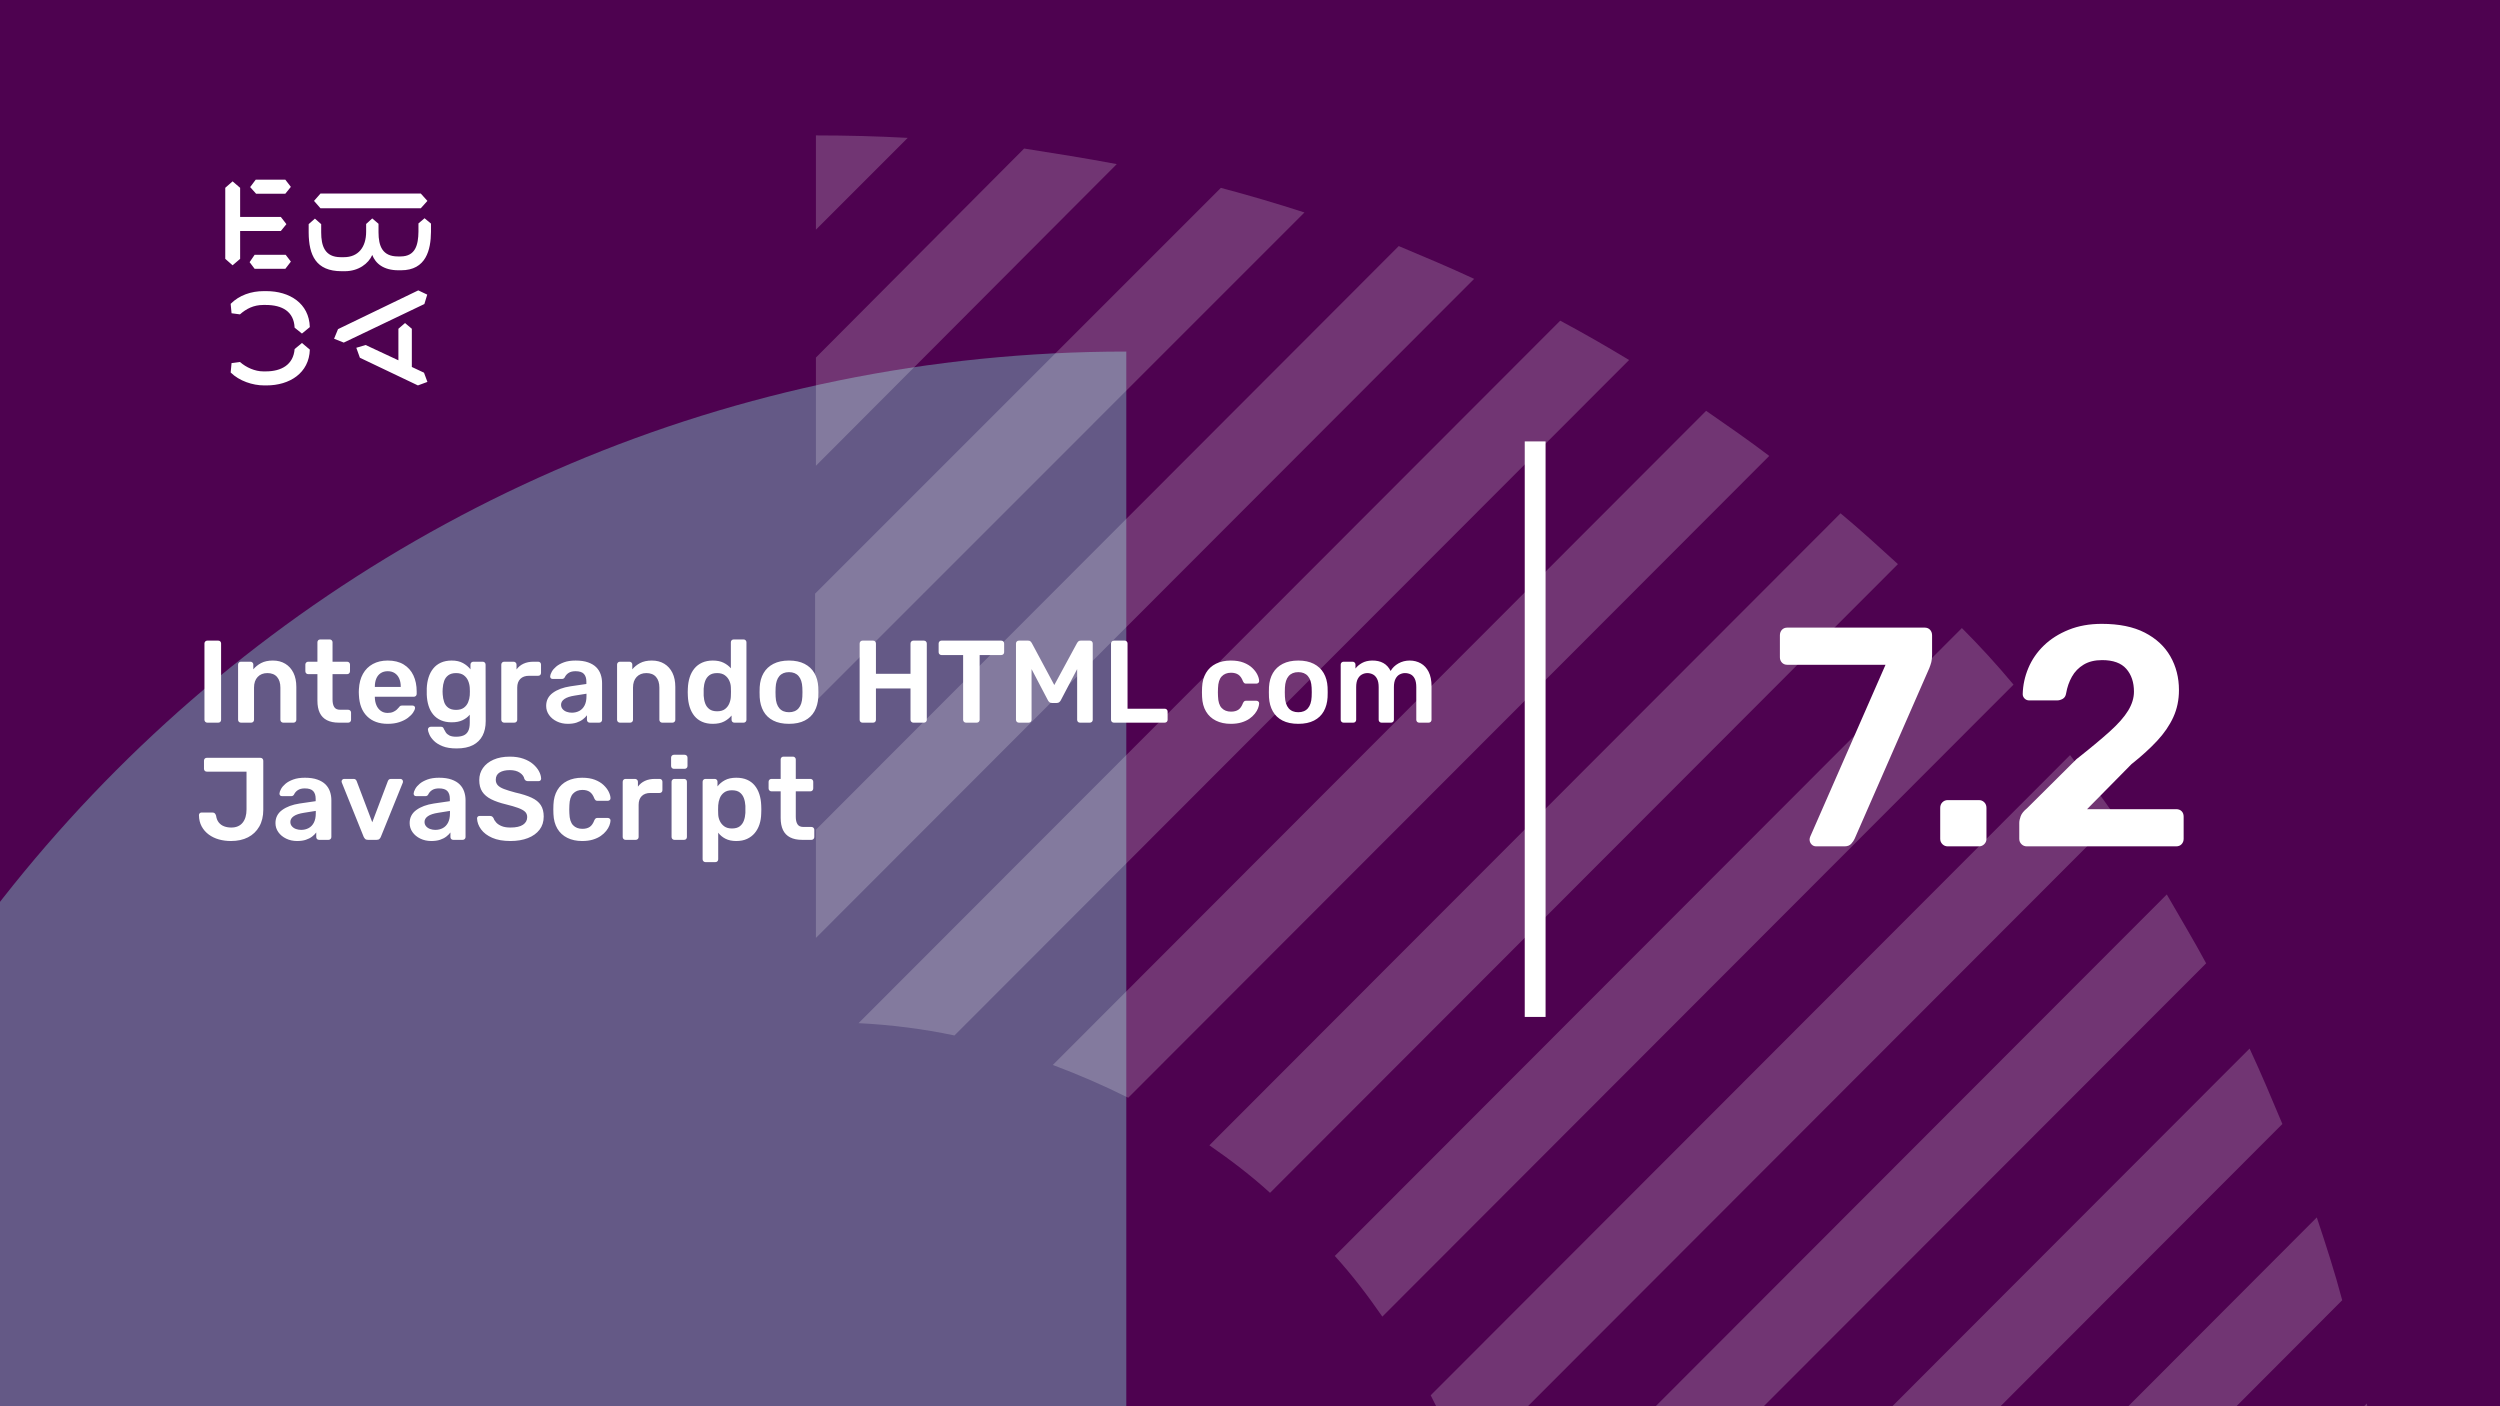 <svg xmlns="http://www.w3.org/2000/svg" version="1.1" xmlns:xlink="http://www.w3.org/1999/xlink" xmlns:svgjs="http://svgjs.dev/svgjs" viewBox="0 0 1920 1080" id="6d8c0bce-8d5d-4cc7-86ec-fc16df101efb"><g><rect width="1920" height="1080" fill="#4e0250"/></g><g fill="#645986"><path d="M865 270L865 2467C258.907 2467 -232 1976.03 -232 1369.87C-232 760.965 258.907 270 865 270Z"/></g><g fill="#ffffff" opacity="0.2"><path d="M1829.66 1149.02C1826.52 1125.1 1822.11 1101.18 1817.7 1077.89L1577.22 1318.37H1660.32L1829.66 1149.02Z"/><path d="M1798.82 998.567C1793.15 977.163 1786.23 955.759 1779.3 934.984L1395.92 1319H1479.02L1798.82 998.567Z"/><path d="M1752.86 863.214C1744.68 843.698 1736.5 824.183 1727.68 805.297L1214.61 1319H1297.71L1752.86 863.214Z"/><path d="M1694.32 739.83C1684.88 722.203 1674.17 704.576 1664.1 686.949L1147.89 1203.8C1152.92 1227.72 1156.7 1251.64 1158.59 1276.19L1694.32 739.83Z"/><path d="M1625.07 627.77C1613.73 611.402 1601.77 595.664 1589.81 579.926L1098.78 1071.59C1108.22 1089.85 1117.03 1109.36 1124.59 1128.88L1625.07 627.77Z"/><path d="M1546.38 525.789C1533.79 510.68 1520.57 496.201 1506.72 482.352L1025.12 964.574C1038.35 979.053 1050.31 994.791 1061.64 1011.16L1546.38 525.789Z"/><path d="M1457.61 433.249C1443.13 420.029 1428.65 406.809 1413.54 394.219L928.802 879.589C945.17 890.92 960.908 902.881 975.387 916.101L1457.61 433.249Z"/><path d="M1358.78 350.148C1343.04 338.187 1326.67 326.855 1310.3 315.523L808.564 817.891C828.709 825.445 847.595 833.629 866.481 843.072L1358.78 350.148Z"/><path d="M1251.12 276.495C1233.5 265.793 1215.87 255.72 1198.24 246.277L659.364 785.787C684.545 787.046 709.097 790.194 733.019 795.23L1251.12 276.495Z"/><path d="M1132.14 214.166C1113.26 205.352 1093.74 197.168 1074.23 188.984L626.627 637.212V720.31L1132.14 214.166Z"/><path d="M1001.83 163.175C980.427 156.25 959.023 149.955 937.619 144.289L626 455.908V539.006L1001.83 163.175Z"/><path d="M857.666 126.035C834.373 121.628 810.451 117.851 786.529 114.074L626.627 274.605V357.703L857.666 126.035Z"/><path d="M626.626 176.396L697.134 105.889C673.841 104.629 650.548 104 626.626 104V176.396Z"/></g><g><path d="M178.635 139.281L184.422 144.246V166.626H215.704L219.958 172.147L215.69 177.397H184.422V198.795L178.635 203.747L173 198.795V144.232L178.635 139.281ZM195.554 195.68H219.406L223.397 200.915L219.143 206.45H195.554L191.7 201.342L195.554 195.68ZM196.382 138H219.129L223.383 143.52L219.129 148.77H196.659L192.115 143.677L196.382 138ZM323.155 148.628L328.251 154.291L323.155 159.968H246.13L241.172 154.291L246.13 148.628H323.155ZM237.043 172.147L241.849 167.893L246.669 172.147V178.393C246.669 188.879 249.417 197.515 261.668 197.515H264.14C275.147 197.515 281.197 189.86 281.197 177.952V172.005L285.879 167.75L290.699 171.862V178.379C290.699 189.007 293.723 196.946 305.56 196.946H307.618C319.178 196.946 321.235 187.869 321.373 177.952V171.578L326.056 167.608L331 171.72V178.094C330.862 191.838 327.285 207.574 308.032 207.574H305.974C294.552 207.574 288.365 202.324 285.892 195.808C283.006 202.466 275.299 208.286 264.844 208.286H262.358C242.553 208.286 237.194 195.964 237.056 178.663V172.147H237.043ZM276.391 274.744L273.642 267.089L280.796 264.969L305.974 276.721V252.491L311.07 248.095L316.291 252.491V281.829L325.641 286.226L328.251 293.311L320.959 296L276.391 274.744ZM321.235 223.011L328.113 226.27L325.917 233.497L264.002 263.119L256.571 260.146L259.596 252.776L321.235 223.011ZM231.905 263.404L237.954 268.512C237.402 286.51 222.403 296 204.669 296H202.874C194.062 296 183.759 292.6 177.157 286.083L177.834 278.855L184.298 278.002C189.118 282.256 195.858 285.229 202.183 285.229H204.117C216.091 285.229 225.303 280.136 226.27 268.085L231.905 263.404ZM226.256 251.638C225.704 239.16 216.629 234.209 204.103 234.209H202.169C194.739 234.209 189.104 237.182 184.284 241.436L177.834 240.583L177.143 233.355C183.745 226.696 192.957 223.58 202.597 223.58H204.517C222.403 223.58 237.402 232.942 237.94 251.211L231.891 256.176L226.256 251.638Z" fill="#ffffff"/></g><path d="M1171 781L1171 339L1187 339L1187 781L1171 781Z" fill="#ffffff"/><g fill="#ffffff" id="info-group"><path d="M167.64 555L159.18 555Q158.28 555 157.65 554.37Q157.02 553.74 157.02 552.84L157.02 552.84L157.02 494.16Q157.02 493.26 157.65 492.63Q158.28 492 159.18 492L159.18 492L167.64 492Q168.63 492 169.215 492.63Q169.8 493.26 169.8 494.16L169.8 494.16L169.8 552.84Q169.8 553.74 169.215 554.37Q168.63 555 167.64 555L167.64 555ZM192.93 555L185.01 555Q184.11 555 183.48 554.37Q182.85 553.74 182.85 552.84L182.85 552.84L182.85 510.36Q182.85 509.46 183.48 508.83Q184.11 508.2 185.01 508.2L185.01 508.2L192.39 508.2Q193.29 508.2 193.92 508.83Q194.55 509.46 194.55 510.36L194.55 510.36L194.55 514.05Q196.89 511.17 200.535 509.235Q204.18 507.3 209.58 507.3L209.58 507.3Q215.07 507.3 219.12 509.775Q223.17 512.25 225.375 516.75Q227.58 521.25 227.58 527.55L227.58 527.55L227.58 552.84Q227.58 553.74 226.95 554.37Q226.32 555 225.42 555L225.42 555L217.5 555Q216.6 555 215.97 554.37Q215.34 553.74 215.34 552.84L215.34 552.84L215.34 528.09Q215.34 522.87 212.775 519.9Q210.21 516.93 205.35 516.93L205.35 516.93Q200.67 516.93 197.88 519.9Q195.09 522.87 195.09 528.09L195.09 528.09L195.09 552.84Q195.09 553.74 194.46 554.37Q193.83 555 192.93 555L192.93 555ZM267.45 555L260.16 555Q254.76 555 251.07 553.11Q247.38 551.22 245.58 547.485Q243.78 543.75 243.78 538.17L243.78 538.17L243.78 517.74L236.67 517.74Q235.77 517.74 235.14 517.11Q234.51 516.48 234.51 515.49L234.51 515.49L234.51 510.36Q234.51 509.46 235.14 508.83Q235.77 508.2 236.67 508.2L236.67 508.2L243.78 508.2L243.78 493.26Q243.78 492.36 244.365 491.73Q244.95 491.1 245.94 491.1L245.94 491.1L253.23 491.1Q254.13 491.1 254.76 491.73Q255.39 492.36 255.39 493.26L255.39 493.26L255.39 508.2L266.64 508.2Q267.54 508.2 268.17 508.83Q268.8 509.46 268.8 510.36L268.8 510.36L268.8 515.49Q268.8 516.48 268.17 517.11Q267.54 517.74 266.64 517.74L266.64 517.74L255.39 517.74L255.39 537.27Q255.39 540.96 256.695 543.03Q258 545.1 261.24 545.1L261.24 545.1L267.45 545.1Q268.35 545.1 268.98 545.73Q269.61 546.36 269.61 547.26L269.61 547.26L269.61 552.84Q269.61 553.74 268.98 554.37Q268.35 555 267.45 555L267.45 555ZM297.78 555.9L297.78 555.9Q287.79 555.9 281.94 550.14Q276.09 544.38 275.64 533.76L275.64 533.76Q275.55 532.86 275.55 531.465Q275.55 530.07 275.64 529.26L275.64 529.26Q276 522.42 278.745 517.515Q281.49 512.61 286.35 509.955Q291.21 507.3 297.78 507.3L297.78 507.3Q305.07 507.3 310.02 510.315Q314.97 513.33 317.49 518.685Q320.01 524.04 320.01 531.06L320.01 531.06L320.01 532.95Q320.01 533.85 319.38 534.48Q318.75 535.11 317.76 535.11L317.76 535.11L287.88 535.11Q287.88 535.11 287.88 535.38Q287.88 535.65 287.88 535.83L287.88 535.83Q287.97 538.98 289.095 541.635Q290.22 544.29 292.425 545.91Q294.63 547.53 297.69 547.53L297.69 547.53Q300.21 547.53 301.92 546.765Q303.63 546 304.71 545.01Q305.79 544.02 306.24 543.39L306.24 543.39Q307.05 542.31 307.545 542.085Q308.04 541.86 309.03 541.86L309.03 541.86L316.77 541.86Q317.67 541.86 318.255 542.4Q318.84 542.94 318.75 543.75L318.75 543.75Q318.66 545.19 317.265 547.26Q315.87 549.33 313.26 551.31Q310.65 553.29 306.735 554.595Q302.82 555.9 297.78 555.9ZM287.88 527.28L287.88 527.55L307.77 527.55L307.77 527.28Q307.77 523.77 306.6 521.115Q305.43 518.46 303.18 516.975Q300.93 515.49 297.78 515.49L297.78 515.49Q294.63 515.49 292.38 516.975Q290.13 518.46 289.005 521.115Q287.88 523.77 287.88 527.28L287.88 527.28ZM350.7 574.8L350.7 574.8Q344.13 574.8 339.9 573.09Q335.67 571.38 333.24 568.95Q330.81 566.52 329.775 564.135Q328.74 561.75 328.65 560.4L328.65 560.4Q328.56 559.5 329.235 558.825Q329.91 558.15 330.81 558.15L330.81 558.15L338.64 558.15Q339.54 558.15 340.08 558.555Q340.62 558.96 340.98 560.04L340.98 560.04Q341.52 561.21 342.42 562.56Q343.32 563.91 345.165 564.855Q347.01 565.8 350.25 565.8L350.25 565.8Q353.67 565.8 356.01 564.81Q358.35 563.82 359.565 561.48Q360.78 559.14 360.78 555L360.78 555L360.78 548.88Q358.62 551.49 355.245 553.11Q351.87 554.73 346.92 554.73L346.92 554.73Q342.15 554.73 338.595 553.155Q335.04 551.58 332.7 548.745Q330.36 545.91 329.145 542.04Q327.93 538.17 327.75 533.49L327.75 533.49Q327.66 531.06 327.75 528.63L327.75 528.63Q327.93 524.13 329.145 520.26Q330.36 516.39 332.7 513.465Q335.04 510.54 338.595 508.92Q342.15 507.3 346.92 507.3L346.92 507.3Q352.05 507.3 355.56 509.235Q359.07 511.17 361.32 514.05L361.32 514.05L361.32 510.45Q361.32 509.46 361.95 508.83Q362.58 508.2 363.48 508.2L363.48 508.2L370.77 508.2Q371.67 508.2 372.3 508.83Q372.93 509.46 372.93 510.45L372.93 510.45L373.02 553.83Q373.02 560.31 370.59 564.99Q368.16 569.67 363.255 572.235Q358.35 574.8 350.7 574.8ZM350.25 545.19L350.25 545.19Q353.94 545.19 356.19 543.57Q358.44 541.95 359.52 539.34Q360.6 536.73 360.78 534.03L360.78 534.03Q360.87 532.86 360.87 531.06Q360.87 529.26 360.78 528.18L360.78 528.18Q360.6 525.39 359.52 522.825Q358.44 520.26 356.19 518.595Q353.94 516.93 350.25 516.93L350.25 516.93Q346.56 516.93 344.31 518.595Q342.06 520.26 341.115 522.96Q340.17 525.66 339.99 528.9L339.99 528.9Q339.81 531.06 339.99 533.31L339.99 533.31Q340.17 536.46 341.115 539.205Q342.06 541.95 344.31 543.57Q346.56 545.19 350.25 545.19ZM394.98 555L387.15 555Q386.25 555 385.62 554.37Q384.99 553.74 384.99 552.84L384.99 552.84L384.99 510.45Q384.99 509.46 385.62 508.83Q386.25 508.2 387.15 508.2L387.15 508.2L394.44 508.2Q395.34 508.2 396.015 508.83Q396.69 509.46 396.69 510.45L396.69 510.45L396.69 514.14Q398.76 511.26 402.045 509.73Q405.33 508.2 409.65 508.2L409.65 508.2L413.34 508.2Q414.33 508.2 414.915 508.83Q415.5 509.46 415.5 510.36L415.5 510.36L415.5 516.84Q415.5 517.74 414.915 518.37Q414.33 519 413.34 519L413.34 519L406.32 519Q402 519 399.615 521.385Q397.23 523.77 397.23 528.09L397.23 528.09L397.23 552.84Q397.23 553.74 396.6 554.37Q395.97 555 394.98 555L394.98 555ZM436.11 555.9L436.11 555.9Q431.43 555.9 427.65 554.055Q423.87 552.21 421.665 549.105Q419.46 546 419.46 542.13L419.46 542.13Q419.46 535.83 424.59 532.095Q429.72 528.36 438 527.1L438 527.1L450.33 525.3L450.33 523.41Q450.33 519.63 448.44 517.56Q446.55 515.49 441.96 515.49L441.96 515.49Q438.72 515.49 436.695 516.795Q434.67 518.1 433.68 520.26L433.68 520.26Q432.96 521.43 431.61 521.43L431.61 521.43L424.5 521.43Q423.51 521.43 423.015 520.89Q422.52 520.35 422.52 519.45L422.52 519.45Q422.61 518.01 423.735 515.94Q424.86 513.87 427.155 511.935Q429.45 510 433.14 508.65Q436.83 507.3 442.05 507.3L442.05 507.3Q447.72 507.3 451.635 508.695Q455.55 510.09 457.89 512.43Q460.23 514.77 461.31 517.92Q462.39 521.07 462.39 524.58L462.39 524.58L462.39 552.84Q462.39 553.74 461.76 554.37Q461.13 555 460.23 555L460.23 555L452.94 555Q451.95 555 451.365 554.37Q450.78 553.74 450.78 552.84L450.78 552.84L450.78 549.33Q449.61 550.95 447.63 552.48Q445.65 554.01 442.815 554.955Q439.98 555.9 436.11 555.9ZM439.17 547.35L439.17 547.35Q442.32 547.35 444.885 546Q447.45 544.65 448.935 541.815Q450.42 538.98 450.42 534.66L450.42 534.66L450.42 532.77L441.42 534.21Q436.11 535.02 433.5 536.82Q430.89 538.62 430.89 541.23L430.89 541.23Q430.89 543.21 432.105 544.605Q433.32 546 435.21 546.675Q437.1 547.35 439.17 547.35ZM483.99 555L476.07 555Q475.17 555 474.54 554.37Q473.91 553.74 473.91 552.84L473.91 552.84L473.91 510.36Q473.91 509.46 474.54 508.83Q475.17 508.2 476.07 508.2L476.07 508.2L483.45 508.2Q484.35 508.2 484.98 508.83Q485.61 509.46 485.61 510.36L485.61 510.36L485.61 514.05Q487.95 511.17 491.595 509.235Q495.24 507.3 500.64 507.3L500.64 507.3Q506.13 507.3 510.18 509.775Q514.23 512.25 516.435 516.75Q518.64 521.25 518.64 527.55L518.64 527.55L518.64 552.84Q518.64 553.74 518.01 554.37Q517.38 555 516.48 555L516.48 555L508.56 555Q507.66 555 507.03 554.37Q506.4 553.74 506.4 552.84L506.4 552.84L506.4 528.09Q506.4 522.87 503.835 519.9Q501.27 516.93 496.41 516.93L496.41 516.93Q491.73 516.93 488.94 519.9Q486.15 522.87 486.15 528.09L486.15 528.09L486.15 552.84Q486.15 553.74 485.52 554.37Q484.89 555 483.99 555L483.99 555ZM547.44 555.9L547.44 555.9Q542.76 555.9 539.205 554.325Q535.65 552.75 533.31 549.87Q530.97 546.99 529.71 543.075Q528.45 539.16 528.27 534.48L528.27 534.48Q528.18 532.86 528.18 531.555Q528.18 530.25 528.27 528.63L528.27 528.63Q528.45 524.13 529.665 520.26Q530.88 516.39 533.265 513.465Q535.65 510.54 539.205 508.92Q542.76 507.3 547.44 507.3L547.44 507.3Q552.3 507.3 555.675 508.965Q559.05 510.63 561.3 513.24L561.3 513.24L561.3 493.26Q561.3 492.36 561.885 491.73Q562.47 491.1 563.46 491.1L563.46 491.1L571.11 491.1Q572.01 491.1 572.64 491.73Q573.27 492.36 573.27 493.26L573.27 493.26L573.27 552.84Q573.27 553.74 572.64 554.37Q572.01 555 571.11 555L571.11 555L564 555Q563.01 555 562.425 554.37Q561.84 553.74 561.84 552.84L561.84 552.84L561.84 549.51Q559.59 552.3 556.125 554.1Q552.66 555.9 547.44 555.9ZM550.77 546.27L550.77 546.27Q554.55 546.27 556.8 544.56Q559.05 542.85 560.13 540.195Q561.21 537.54 561.3 534.75L561.3 534.75Q561.39 533.13 561.39 531.285Q561.39 529.44 561.3 527.82L561.3 527.82Q561.21 525.12 560.04 522.645Q558.87 520.17 556.62 518.55Q554.37 516.93 550.77 516.93L550.77 516.93Q546.99 516.93 544.785 518.595Q542.58 520.26 541.59 522.96Q540.6 525.66 540.42 528.9L540.42 528.9Q540.33 531.6 540.42 534.3L540.42 534.3Q540.6 537.54 541.59 540.24Q542.58 542.94 544.785 544.605Q546.99 546.27 550.77 546.27ZM605.94 555.9L605.94 555.9Q598.74 555.9 593.835 553.38Q588.93 550.86 586.365 546.27Q583.8 541.68 583.44 535.56L583.44 535.56Q583.35 533.94 583.35 531.6Q583.35 529.26 583.44 527.64L583.44 527.64Q583.8 521.43 586.455 516.885Q589.11 512.34 594.015 509.82Q598.92 507.3 605.94 507.3L605.94 507.3Q612.96 507.3 617.865 509.82Q622.77 512.34 625.425 516.885Q628.08 521.43 628.44 527.64L628.44 527.64Q628.53 529.26 628.53 531.6Q628.53 533.94 628.44 535.56L628.44 535.56Q628.08 541.68 625.515 546.27Q622.95 550.86 618.045 553.38Q613.14 555.9 605.94 555.9ZM605.94 546.99L605.94 546.99Q610.71 546.99 613.32 543.975Q615.93 540.96 616.2 535.11L616.2 535.11Q616.29 533.76 616.29 531.6Q616.29 529.44 616.2 528.09L616.2 528.09Q615.93 522.24 613.32 519.225Q610.71 516.21 605.94 516.21L605.94 516.21Q601.17 516.21 598.56 519.225Q595.95 522.24 595.68 528.09L595.68 528.09Q595.59 529.44 595.59 531.6Q595.59 533.76 595.68 535.11L595.68 535.11Q595.95 540.96 598.56 543.975Q601.17 546.99 605.94 546.99ZM670.56 555L662.37 555Q661.47 555 660.84 554.415Q660.21 553.83 660.21 552.84L660.21 552.84L660.21 494.25Q660.21 493.26 660.84 492.63Q661.47 492 662.37 492L662.37 492L670.56 492Q671.55 492 672.135 492.63Q672.72 493.26 672.72 494.25L672.72 494.25L672.72 517.47L699.27 517.47L699.27 494.25Q699.27 493.26 699.9 492.63Q700.53 492 701.43 492L701.43 492L709.53 492Q710.52 492 711.15 492.63Q711.78 493.26 711.78 494.25L711.78 494.25L711.78 552.84Q711.78 553.74 711.15 554.37Q710.52 555 709.53 555L709.53 555L701.43 555Q700.53 555 699.9 554.37Q699.27 553.74 699.27 552.84L699.27 552.84L699.27 528.72L672.72 528.72L672.72 552.84Q672.72 553.74 672.135 554.37Q671.55 555 670.56 555L670.56 555ZM750.12 555L741.84 555Q740.94 555 740.31 554.37Q739.68 553.74 739.68 552.84L739.68 552.84L739.68 503.07L723.03 503.07Q722.13 503.07 721.5 502.44Q720.87 501.81 720.87 500.91L720.87 500.91L720.87 494.25Q720.87 493.26 721.5 492.63Q722.13 492 723.03 492L723.03 492L768.93 492Q769.92 492 770.55 492.63Q771.18 493.26 771.18 494.25L771.18 494.25L771.18 500.91Q771.18 501.81 770.55 502.44Q769.92 503.07 768.93 503.07L768.93 503.07L752.37 503.07L752.37 552.84Q752.37 553.74 751.74 554.37Q751.11 555 750.12 555L750.12 555ZM790.08 555L782.52 555Q781.53 555 780.9 554.37Q780.27 553.74 780.27 552.84L780.27 552.84L780.27 494.25Q780.27 493.26 780.9 492.63Q781.53 492 782.52 492L782.52 492L789.63 492Q790.89 492 791.52 492.675Q792.15 493.35 792.33 493.71L792.33 493.71L809.7 526.11L827.25 493.71Q827.43 493.35 828.06 492.675Q828.69 492 829.95 492L829.95 492L836.97 492Q837.96 492 838.59 492.63Q839.22 493.26 839.22 494.25L839.22 494.25L839.22 552.84Q839.22 553.74 838.59 554.37Q837.96 555 836.97 555L836.97 555L829.41 555Q828.42 555 827.835 554.37Q827.25 553.74 827.25 552.84L827.25 552.84L827.25 513.87L814.65 537.9Q814.2 538.71 813.48 539.295Q812.76 539.88 811.59 539.88L811.59 539.88L807.9 539.88Q806.64 539.88 805.965 539.295Q805.29 538.71 804.84 537.9L804.84 537.9L792.24 513.87L792.24 552.84Q792.24 553.74 791.61 554.37Q790.98 555 790.08 555L790.08 555ZM894.48 555L855.42 555Q854.52 555 853.89 554.37Q853.26 553.74 853.26 552.84L853.26 552.84L853.26 494.16Q853.26 493.26 853.89 492.63Q854.52 492 855.42 492L855.42 492L863.79 492Q864.69 492 865.32 492.63Q865.95 493.26 865.95 494.16L865.95 494.16L865.95 544.29L894.48 544.29Q895.47 544.29 896.1 544.92Q896.73 545.55 896.73 546.54L896.73 546.54L896.73 552.84Q896.73 553.74 896.1 554.37Q895.47 555 894.48 555L894.48 555ZM945.24 555.9L945.24 555.9Q938.76 555.9 933.855 553.47Q928.95 551.04 926.205 546.405Q923.46 541.77 923.19 535.2L923.19 535.2Q923.1 533.85 923.1 531.645Q923.1 529.44 923.19 528L923.19 528Q923.46 521.43 926.205 516.795Q928.95 512.16 933.855 509.73Q938.76 507.3 945.24 507.3L945.24 507.3Q951 507.3 955.05 508.875Q959.1 510.45 961.71 512.925Q964.32 515.4 965.625 518.055Q966.93 520.71 967.02 522.87L967.02 522.87Q967.11 523.86 966.435 524.445Q965.76 525.03 964.86 525.03L964.86 525.03L956.94 525.03Q956.04 525.03 955.545 524.58Q955.05 524.13 954.6 523.23L954.6 523.23Q953.25 519.63 951.045 518.145Q948.84 516.66 945.42 516.66L945.42 516.66Q940.92 516.66 938.265 519.495Q935.61 522.33 935.43 528.45L935.43 528.45Q935.25 531.87 935.43 534.75L935.43 534.75Q935.61 540.96 938.265 543.75Q940.92 546.54 945.42 546.54L945.42 546.54Q948.93 546.54 951.09 545.055Q953.25 543.57 954.6 539.97L954.6 539.97Q955.05 539.07 955.545 538.62Q956.04 538.17 956.94 538.17L956.94 538.17L964.86 538.17Q965.76 538.17 966.435 538.755Q967.11 539.34 967.02 540.33L967.02 540.33Q966.93 541.95 966.165 543.975Q965.4 546 963.735 548.115Q962.07 550.23 959.55 551.985Q957.03 553.74 953.475 554.82Q949.92 555.9 945.24 555.9ZM997.08 555.9L997.08 555.9Q989.88 555.9 984.975 553.38Q980.07 550.86 977.505 546.27Q974.94 541.68 974.58 535.56L974.58 535.56Q974.49 533.94 974.49 531.6Q974.49 529.26 974.58 527.64L974.58 527.64Q974.94 521.43 977.595 516.885Q980.25 512.34 985.155 509.82Q990.06 507.3 997.08 507.3L997.08 507.3Q1004.1 507.3 1009.005 509.82Q1013.91 512.34 1016.565 516.885Q1019.22 521.43 1019.58 527.64L1019.58 527.64Q1019.67 529.26 1019.67 531.6Q1019.67 533.94 1019.58 535.56L1019.58 535.56Q1019.22 541.68 1016.655 546.27Q1014.09 550.86 1009.185 553.38Q1004.28 555.9 997.08 555.9ZM997.08 546.99L997.08 546.99Q1001.85 546.99 1004.46 543.975Q1007.07 540.96 1007.34 535.11L1007.34 535.11Q1007.43 533.76 1007.43 531.6Q1007.43 529.44 1007.34 528.09L1007.34 528.09Q1007.07 522.24 1004.46 519.225Q1001.85 516.21 997.08 516.21L997.08 516.21Q992.31 516.21 989.7 519.225Q987.09 522.24 986.82 528.09L986.82 528.09Q986.73 529.44 986.73 531.6Q986.73 533.76 986.82 535.11L986.82 535.11Q987.09 540.96 989.7 543.975Q992.31 546.99 997.08 546.99ZM1039.38 555L1031.82 555Q1030.92 555 1030.29 554.37Q1029.66 553.74 1029.66 552.84L1029.66 552.84L1029.66 510.36Q1029.66 509.46 1030.29 508.83Q1030.92 508.2 1031.82 508.2L1031.82 508.2L1038.84 508.2Q1039.74 508.2 1040.37 508.83Q1041 509.46 1041 510.36L1041 510.36L1041 513.42Q1042.89 510.9 1046.085 509.145Q1049.28 507.39 1053.69 507.3L1053.69 507.3Q1063.95 507.12 1068 515.31L1068 515.31Q1070.07 511.71 1073.985 509.505Q1077.9 507.3 1082.67 507.3L1082.67 507.3Q1087.35 507.3 1091.175 509.46Q1095 511.62 1097.205 515.985Q1099.41 520.35 1099.41 527.01L1099.41 527.01L1099.41 552.84Q1099.41 553.74 1098.78 554.37Q1098.15 555 1097.25 555L1097.25 555L1089.87 555Q1088.97 555 1088.34 554.37Q1087.71 553.74 1087.71 552.84L1087.71 552.84L1087.71 527.73Q1087.71 523.68 1086.54 521.295Q1085.37 518.91 1083.39 517.92Q1081.41 516.93 1078.98 516.93L1078.98 516.93Q1077 516.93 1075.02 517.92Q1073.04 518.91 1071.78 521.295Q1070.52 523.68 1070.52 527.73L1070.52 527.73L1070.52 552.84Q1070.52 553.74 1069.89 554.37Q1069.26 555 1068.36 555L1068.36 555L1060.98 555Q1060.08 555 1059.45 554.37Q1058.82 553.74 1058.82 552.84L1058.82 552.84L1058.82 527.73Q1058.82 523.68 1057.56 521.295Q1056.3 518.91 1054.32 517.92Q1052.34 516.93 1050.09 516.93L1050.09 516.93Q1048.02 516.93 1046.04 517.965Q1044.06 519 1042.8 521.34Q1041.54 523.68 1041.54 527.73L1041.54 527.73L1041.54 552.84Q1041.54 553.74 1040.91 554.37Q1040.28 555 1039.38 555L1039.38 555ZM177.36 645.9L177.36 645.9Q172.5 645.9 168.135 644.685Q163.77 643.47 160.35 640.95Q156.93 638.43 154.905 634.74Q152.88 631.05 152.79 626.01L152.79 626.01Q152.79 625.2 153.33 624.615Q153.87 624.03 154.68 624.03L154.68 624.03L163.23 624.03Q164.4 624.03 164.985 624.66Q165.57 625.29 165.93 626.37L165.93 626.37Q166.38 629.61 168 631.635Q169.62 633.66 172.095 634.605Q174.57 635.55 177.63 635.55L177.63 635.55Q183.3 635.55 186.315 631.86Q189.33 628.17 189.33 621.6L189.33 621.6L189.33 592.62L158.82 592.62Q157.83 592.62 157.245 591.99Q156.66 591.36 156.66 590.46L156.66 590.46L156.66 584.16Q156.66 583.26 157.245 582.63Q157.83 582 158.82 582L158.82 582L199.95 582Q200.94 582 201.57 582.63Q202.2 583.26 202.2 584.25L202.2 584.25L202.2 621.96Q202.2 629.43 199.095 634.83Q195.99 640.23 190.455 643.065Q184.92 645.9 177.36 645.9ZM228.21 645.9L228.21 645.9Q223.53 645.9 219.75 644.055Q215.97 642.21 213.765 639.105Q211.56 636 211.56 632.13L211.56 632.13Q211.56 625.83 216.69 622.095Q221.82 618.36 230.1 617.1L230.1 617.1L242.43 615.3L242.43 613.41Q242.43 609.63 240.54 607.56Q238.65 605.49 234.06 605.49L234.06 605.49Q230.82 605.49 228.795 606.795Q226.77 608.1 225.78 610.26L225.78 610.26Q225.06 611.43 223.71 611.43L223.71 611.43L216.6 611.43Q215.61 611.43 215.115 610.89Q214.62 610.35 214.62 609.45L214.62 609.45Q214.71 608.01 215.835 605.94Q216.96 603.87 219.255 601.935Q221.55 600 225.24 598.65Q228.93 597.3 234.15 597.3L234.15 597.3Q239.82 597.3 243.735 598.695Q247.65 600.09 249.99 602.43Q252.33 604.77 253.41 607.92Q254.49 611.07 254.49 614.58L254.49 614.58L254.49 642.84Q254.49 643.74 253.86 644.37Q253.23 645 252.33 645L252.33 645L245.04 645Q244.05 645 243.465 644.37Q242.88 643.74 242.88 642.84L242.88 642.84L242.88 639.33Q241.71 640.95 239.73 642.48Q237.75 644.01 234.915 644.955Q232.08 645.9 228.21 645.9ZM231.27 637.35L231.27 637.35Q234.42 637.35 236.985 636Q239.55 634.65 241.035 631.815Q242.52 628.98 242.52 624.66L242.52 624.66L242.52 622.77L233.52 624.21Q228.21 625.02 225.6 626.82Q222.99 628.62 222.99 631.23L222.99 631.23Q222.99 633.21 224.205 634.605Q225.42 636 227.31 636.675Q229.2 637.35 231.27 637.35ZM289.23 645L282.57 645Q281.13 645 280.455 644.325Q279.78 643.65 279.33 642.75L279.33 642.75L262.5 600.99Q262.32 600.54 262.32 600.18L262.32 600.18Q262.32 599.37 262.905 598.785Q263.49 598.2 264.3 598.2L264.3 598.2L271.59 598.2Q272.67 598.2 273.21 598.785Q273.75 599.37 273.93 599.91L273.93 599.91L285.9 631.5L297.87 599.91Q298.05 599.37 298.59 598.785Q299.13 598.2 300.21 598.2L300.21 598.2L307.59 598.2Q308.31 598.2 308.895 598.785Q309.48 599.37 309.48 600.18L309.48 600.18Q309.48 600.54 309.39 600.99L309.39 600.99L292.47 642.75Q292.11 643.65 291.39 644.325Q290.67 645 289.23 645L289.23 645ZM331.26 645.9L331.26 645.9Q326.58 645.9 322.8 644.055Q319.02 642.21 316.815 639.105Q314.61 636 314.61 632.13L314.61 632.13Q314.61 625.83 319.74 622.095Q324.87 618.36 333.15 617.1L333.15 617.1L345.48 615.3L345.48 613.41Q345.48 609.63 343.59 607.56Q341.7 605.49 337.11 605.49L337.11 605.49Q333.87 605.49 331.845 606.795Q329.82 608.1 328.83 610.26L328.83 610.26Q328.11 611.43 326.76 611.43L326.76 611.43L319.65 611.43Q318.66 611.43 318.165 610.89Q317.67 610.35 317.67 609.45L317.67 609.45Q317.76 608.01 318.885 605.94Q320.01 603.87 322.305 601.935Q324.6 600 328.29 598.65Q331.98 597.3 337.2 597.3L337.2 597.3Q342.87 597.3 346.785 598.695Q350.7 600.09 353.04 602.43Q355.38 604.77 356.46 607.92Q357.54 611.07 357.54 614.58L357.54 614.58L357.54 642.84Q357.54 643.74 356.91 644.37Q356.28 645 355.38 645L355.38 645L348.09 645Q347.1 645 346.515 644.37Q345.93 643.74 345.93 642.84L345.93 642.84L345.93 639.33Q344.76 640.95 342.78 642.48Q340.8 644.01 337.965 644.955Q335.13 645.9 331.26 645.9ZM334.32 637.35L334.32 637.35Q337.47 637.35 340.035 636Q342.6 634.65 344.085 631.815Q345.57 628.98 345.57 624.66L345.57 624.66L345.57 622.77L336.57 624.21Q331.26 625.02 328.65 626.82Q326.04 628.62 326.04 631.23L326.04 631.23Q326.04 633.21 327.255 634.605Q328.47 636 330.36 636.675Q332.25 637.35 334.32 637.35ZM392.01 645.9L392.01 645.9Q383.64 645.9 378.015 643.425Q372.39 640.95 369.465 636.945Q366.54 632.94 366.36 628.53L366.36 628.53Q366.36 627.72 366.9 627.18Q367.44 626.64 368.25 626.64L368.25 626.64L376.26 626.64Q377.43 626.64 378.015 627.135Q378.6 627.63 379.05 628.35L379.05 628.35Q379.59 630.06 381.12 631.725Q382.65 633.39 385.305 634.47Q387.96 635.55 392.01 635.55L392.01 635.55Q398.49 635.55 401.685 633.39Q404.88 631.23 404.88 627.54L404.88 627.54Q404.88 624.93 403.17 623.355Q401.46 621.78 397.905 620.475Q394.35 619.17 388.5 617.73L388.5 617.73Q381.75 616.11 377.205 613.815Q372.66 611.52 370.365 608.01Q368.07 604.5 368.07 599.1L368.07 599.1Q368.07 593.88 370.905 589.83Q373.74 585.78 379.005 583.44Q384.27 581.1 391.56 581.1L391.56 581.1Q397.41 581.1 401.91 582.675Q406.41 584.25 409.38 586.815Q412.35 589.38 413.925 592.305Q415.5 595.23 415.59 598.02L415.59 598.02Q415.59 598.74 415.095 599.325Q414.6 599.91 413.7 599.91L413.7 599.91L405.33 599.91Q404.61 599.91 403.89 599.55Q403.17 599.19 402.72 598.2L402.72 598.2Q402.18 595.41 399.21 593.43Q396.24 591.45 391.56 591.45L391.56 591.45Q386.7 591.45 383.73 593.25Q380.76 595.05 380.76 598.83L380.76 598.83Q380.76 601.35 382.245 603.015Q383.73 604.68 387.015 605.94Q390.3 607.2 395.7 608.64L395.7 608.64Q403.35 610.35 408.21 612.6Q413.07 614.85 415.32 618.315Q417.57 621.78 417.57 627.09L417.57 627.09Q417.57 633.03 414.375 637.215Q411.18 641.4 405.42 643.65Q399.66 645.9 392.01 645.9ZM447.09 645.9L447.09 645.9Q440.61 645.9 435.705 643.47Q430.8 641.04 428.055 636.405Q425.31 631.77 425.04 625.2L425.04 625.2Q424.95 623.85 424.95 621.645Q424.95 619.44 425.04 618L425.04 618Q425.31 611.43 428.055 606.795Q430.8 602.16 435.705 599.73Q440.61 597.3 447.09 597.3L447.09 597.3Q452.85 597.3 456.9 598.875Q460.95 600.45 463.56 602.925Q466.17 605.4 467.475 608.055Q468.78 610.71 468.87 612.87L468.87 612.87Q468.96 613.86 468.285 614.445Q467.61 615.03 466.71 615.03L466.71 615.03L458.79 615.03Q457.89 615.03 457.395 614.58Q456.9 614.13 456.45 613.23L456.45 613.23Q455.1 609.63 452.895 608.145Q450.69 606.66 447.27 606.66L447.27 606.66Q442.77 606.66 440.115 609.495Q437.46 612.33 437.28 618.45L437.28 618.45Q437.1 621.87 437.28 624.75L437.28 624.75Q437.46 630.96 440.115 633.75Q442.77 636.54 447.27 636.54L447.27 636.54Q450.78 636.54 452.94 635.055Q455.1 633.57 456.45 629.97L456.45 629.97Q456.9 629.07 457.395 628.62Q457.89 628.17 458.79 628.17L458.79 628.17L466.71 628.17Q467.61 628.17 468.285 628.755Q468.96 629.34 468.87 630.33L468.87 630.33Q468.78 631.95 468.015 633.975Q467.25 636 465.585 638.115Q463.92 640.23 461.4 641.985Q458.88 643.74 455.325 644.82Q451.77 645.9 447.09 645.9ZM488.22 645L480.39 645Q479.49 645 478.86 644.37Q478.23 643.74 478.23 642.84L478.23 642.84L478.23 600.45Q478.23 599.46 478.86 598.83Q479.49 598.2 480.39 598.2L480.39 598.2L487.68 598.2Q488.58 598.2 489.255 598.83Q489.93 599.46 489.93 600.45L489.93 600.45L489.93 604.14Q492 601.26 495.285 599.73Q498.57 598.2 502.89 598.2L502.89 598.2L506.58 598.2Q507.57 598.2 508.155 598.83Q508.74 599.46 508.74 600.36L508.74 600.36L508.74 606.84Q508.74 607.74 508.155 608.37Q507.57 609 506.58 609L506.58 609L499.56 609Q495.24 609 492.855 611.385Q490.47 613.77 490.47 618.09L490.47 618.09L490.47 642.84Q490.47 643.74 489.84 644.37Q489.21 645 488.22 645L488.22 645ZM525.39 645L517.92 645Q517.02 645 516.39 644.37Q515.76 643.74 515.76 642.84L515.76 642.84L515.76 600.36Q515.76 599.46 516.39 598.83Q517.02 598.2 517.92 598.2L517.92 598.2L525.39 598.2Q526.38 598.2 526.965 598.83Q527.55 599.46 527.55 600.36L527.55 600.36L527.55 642.84Q527.55 643.74 526.965 644.37Q526.38 645 525.39 645L525.39 645ZM525.75 590.46L517.56 590.46Q516.66 590.46 516.03 589.83Q515.4 589.2 515.4 588.3L515.4 588.3L515.4 581.82Q515.4 580.92 516.03 580.29Q516.66 579.66 517.56 579.66L517.56 579.66L525.75 579.66Q526.74 579.66 527.37 580.29Q528 580.92 528 581.82L528 581.82L528 588.3Q528 589.2 527.37 589.83Q526.74 590.46 525.75 590.46L525.75 590.46ZM549.42 662.1L541.77 662.1Q540.87 662.1 540.24 661.47Q539.61 660.84 539.61 659.94L539.61 659.94L539.61 600.36Q539.61 599.46 540.24 598.83Q540.87 598.2 541.77 598.2L541.77 598.2L548.88 598.2Q549.87 598.2 550.455 598.83Q551.04 599.46 551.04 600.36L551.04 600.36L551.04 603.96Q553.2 601.08 556.71 599.19Q560.22 597.3 565.44 597.3L565.44 597.3Q570.21 597.3 573.72 598.83Q577.23 600.36 579.57 603.195Q581.91 606.03 583.17 609.9Q584.43 613.77 584.61 618.45L584.61 618.45Q584.7 619.98 584.7 621.6Q584.7 623.22 584.61 624.84L584.61 624.84Q584.52 629.34 583.26 633.165Q582 636.99 579.615 639.825Q577.23 642.66 573.72 644.28Q570.21 645.9 565.44 645.9L565.44 645.9Q560.58 645.9 557.16 644.145Q553.74 642.39 551.58 639.51L551.58 639.51L551.58 659.94Q551.58 660.84 550.995 661.47Q550.41 662.1 549.42 662.1L549.42 662.1ZM562.11 636.27L562.11 636.27Q565.98 636.27 568.14 634.605Q570.3 632.94 571.29 630.24Q572.28 627.54 572.46 624.3L572.46 624.3Q572.55 621.6 572.46 618.9L572.46 618.9Q572.28 615.66 571.29 612.96Q570.3 610.26 568.14 608.595Q565.98 606.93 562.11 606.93L562.11 606.93Q558.42 606.93 556.125 608.64Q553.83 610.35 552.795 613.005Q551.76 615.66 551.58 618.45L551.58 618.45Q551.49 620.07 551.49 621.87Q551.49 623.67 551.58 625.38L551.58 625.38Q551.67 628.08 552.84 630.555Q554.01 633.03 556.26 634.65Q558.51 636.27 562.11 636.27ZM623.22 645L615.93 645Q610.53 645 606.84 643.11Q603.15 641.22 601.35 637.485Q599.55 633.75 599.55 628.17L599.55 628.17L599.55 607.74L592.44 607.74Q591.54 607.74 590.91 607.11Q590.28 606.48 590.28 605.49L590.28 605.49L590.28 600.36Q590.28 599.46 590.91 598.83Q591.54 598.2 592.44 598.2L592.44 598.2L599.55 598.2L599.55 583.26Q599.55 582.36 600.135 581.73Q600.72 581.1 601.71 581.1L601.71 581.1L609 581.1Q609.9 581.1 610.53 581.73Q611.16 582.36 611.16 583.26L611.16 583.26L611.16 598.2L622.41 598.2Q623.31 598.2 623.94 598.83Q624.57 599.46 624.57 600.36L624.57 600.36L624.57 605.49Q624.57 606.48 623.94 607.11Q623.31 607.74 622.41 607.74L622.41 607.74L611.16 607.74L611.16 627.27Q611.16 630.96 612.465 633.03Q613.77 635.1 617.01 635.1L617.01 635.1L623.22 635.1Q624.12 635.1 624.75 635.73Q625.38 636.36 625.38 637.26L625.38 637.26L625.38 642.84Q625.38 643.74 624.75 644.37Q624.12 645 623.22 645L623.22 645Z" id="title"/><path d="M1416.64 650L1394.8 650Q1392.64 650 1391.2 648.44Q1389.76 646.88 1389.76 644.72L1389.76 644.72Q1389.76 643.76 1390.24 642.56L1390.24 642.56L1448.08 510.56L1372.72 510.56Q1370.08 510.56 1368.52 508.88Q1366.96 507.2 1366.96 504.8L1366.96 504.8L1366.96 488Q1366.96 485.36 1368.52 483.68Q1370.08 482 1372.72 482L1372.72 482L1478.08 482Q1480.72 482 1482.28 483.68Q1483.84 485.36 1483.84 488L1483.84 488L1483.84 502.88Q1483.84 506.24 1483.24 508.52Q1482.64 510.8 1481.68 513.2L1481.68 513.2L1424.32 644.24Q1423.6 645.92 1421.8 647.96Q1420 650 1416.64 650L1416.64 650ZM1519.84 650L1495.84 650Q1493.44 650 1491.76 648.32Q1490.08 646.64 1490.08 644.24L1490.08 644.24L1490.08 620.48Q1490.08 617.84 1491.76 616.16Q1493.44 614.48 1495.84 614.48L1495.84 614.48L1519.84 614.48Q1522.24 614.48 1523.92 616.16Q1525.6 617.84 1525.6 620.48L1525.6 620.48L1525.6 644.24Q1525.6 646.64 1523.92 648.32Q1522.24 650 1519.84 650L1519.84 650ZM1671.28 650L1556.56 650Q1554.16 650 1552.48 648.32Q1550.8 646.64 1550.8 644.24L1550.8 644.24L1550.8 632Q1550.8 629.84 1551.88 626.84Q1552.96 623.84 1556.8 620.72L1556.8 620.72L1594.72 583.04Q1610.56 570.56 1620.28 561.8Q1630 553.04 1634.44 545.72Q1638.88 538.4 1638.88 531.2L1638.88 531.2Q1638.88 520.4 1633 513.68Q1627.12 506.96 1614.4 506.96L1614.4 506.96Q1606 506.96 1600.24 510.44Q1594.48 513.92 1591.24 519.68Q1588 525.44 1586.8 532.4L1586.8 532.4Q1586.32 535.52 1584.16 536.72Q1582 537.92 1579.84 537.92L1579.84 537.92L1558.48 537.92Q1556.32 537.92 1554.88 536.48Q1553.44 535.04 1553.44 533.12L1553.44 533.12Q1553.68 522.8 1557.76 513.08Q1561.84 503.36 1569.64 495.8Q1577.44 488.24 1588.72 483.68Q1600 479.12 1614.16 479.12L1614.16 479.12Q1634.08 479.12 1647.16 485.84Q1660.24 492.56 1666.84 504.08Q1673.44 515.6 1673.44 530L1673.44 530Q1673.44 541.28 1669.12 550.76Q1664.8 560.24 1656.64 569Q1648.48 577.76 1636.96 586.88L1636.96 586.88L1602.88 621.44L1671.28 621.44Q1673.92 621.44 1675.48 623Q1677.04 624.56 1677.04 627.2L1677.04 627.2L1677.04 644.24Q1677.04 646.64 1675.48 648.32Q1673.92 650 1671.28 650L1671.28 650Z" id="lecture-full-number"/></g></svg>